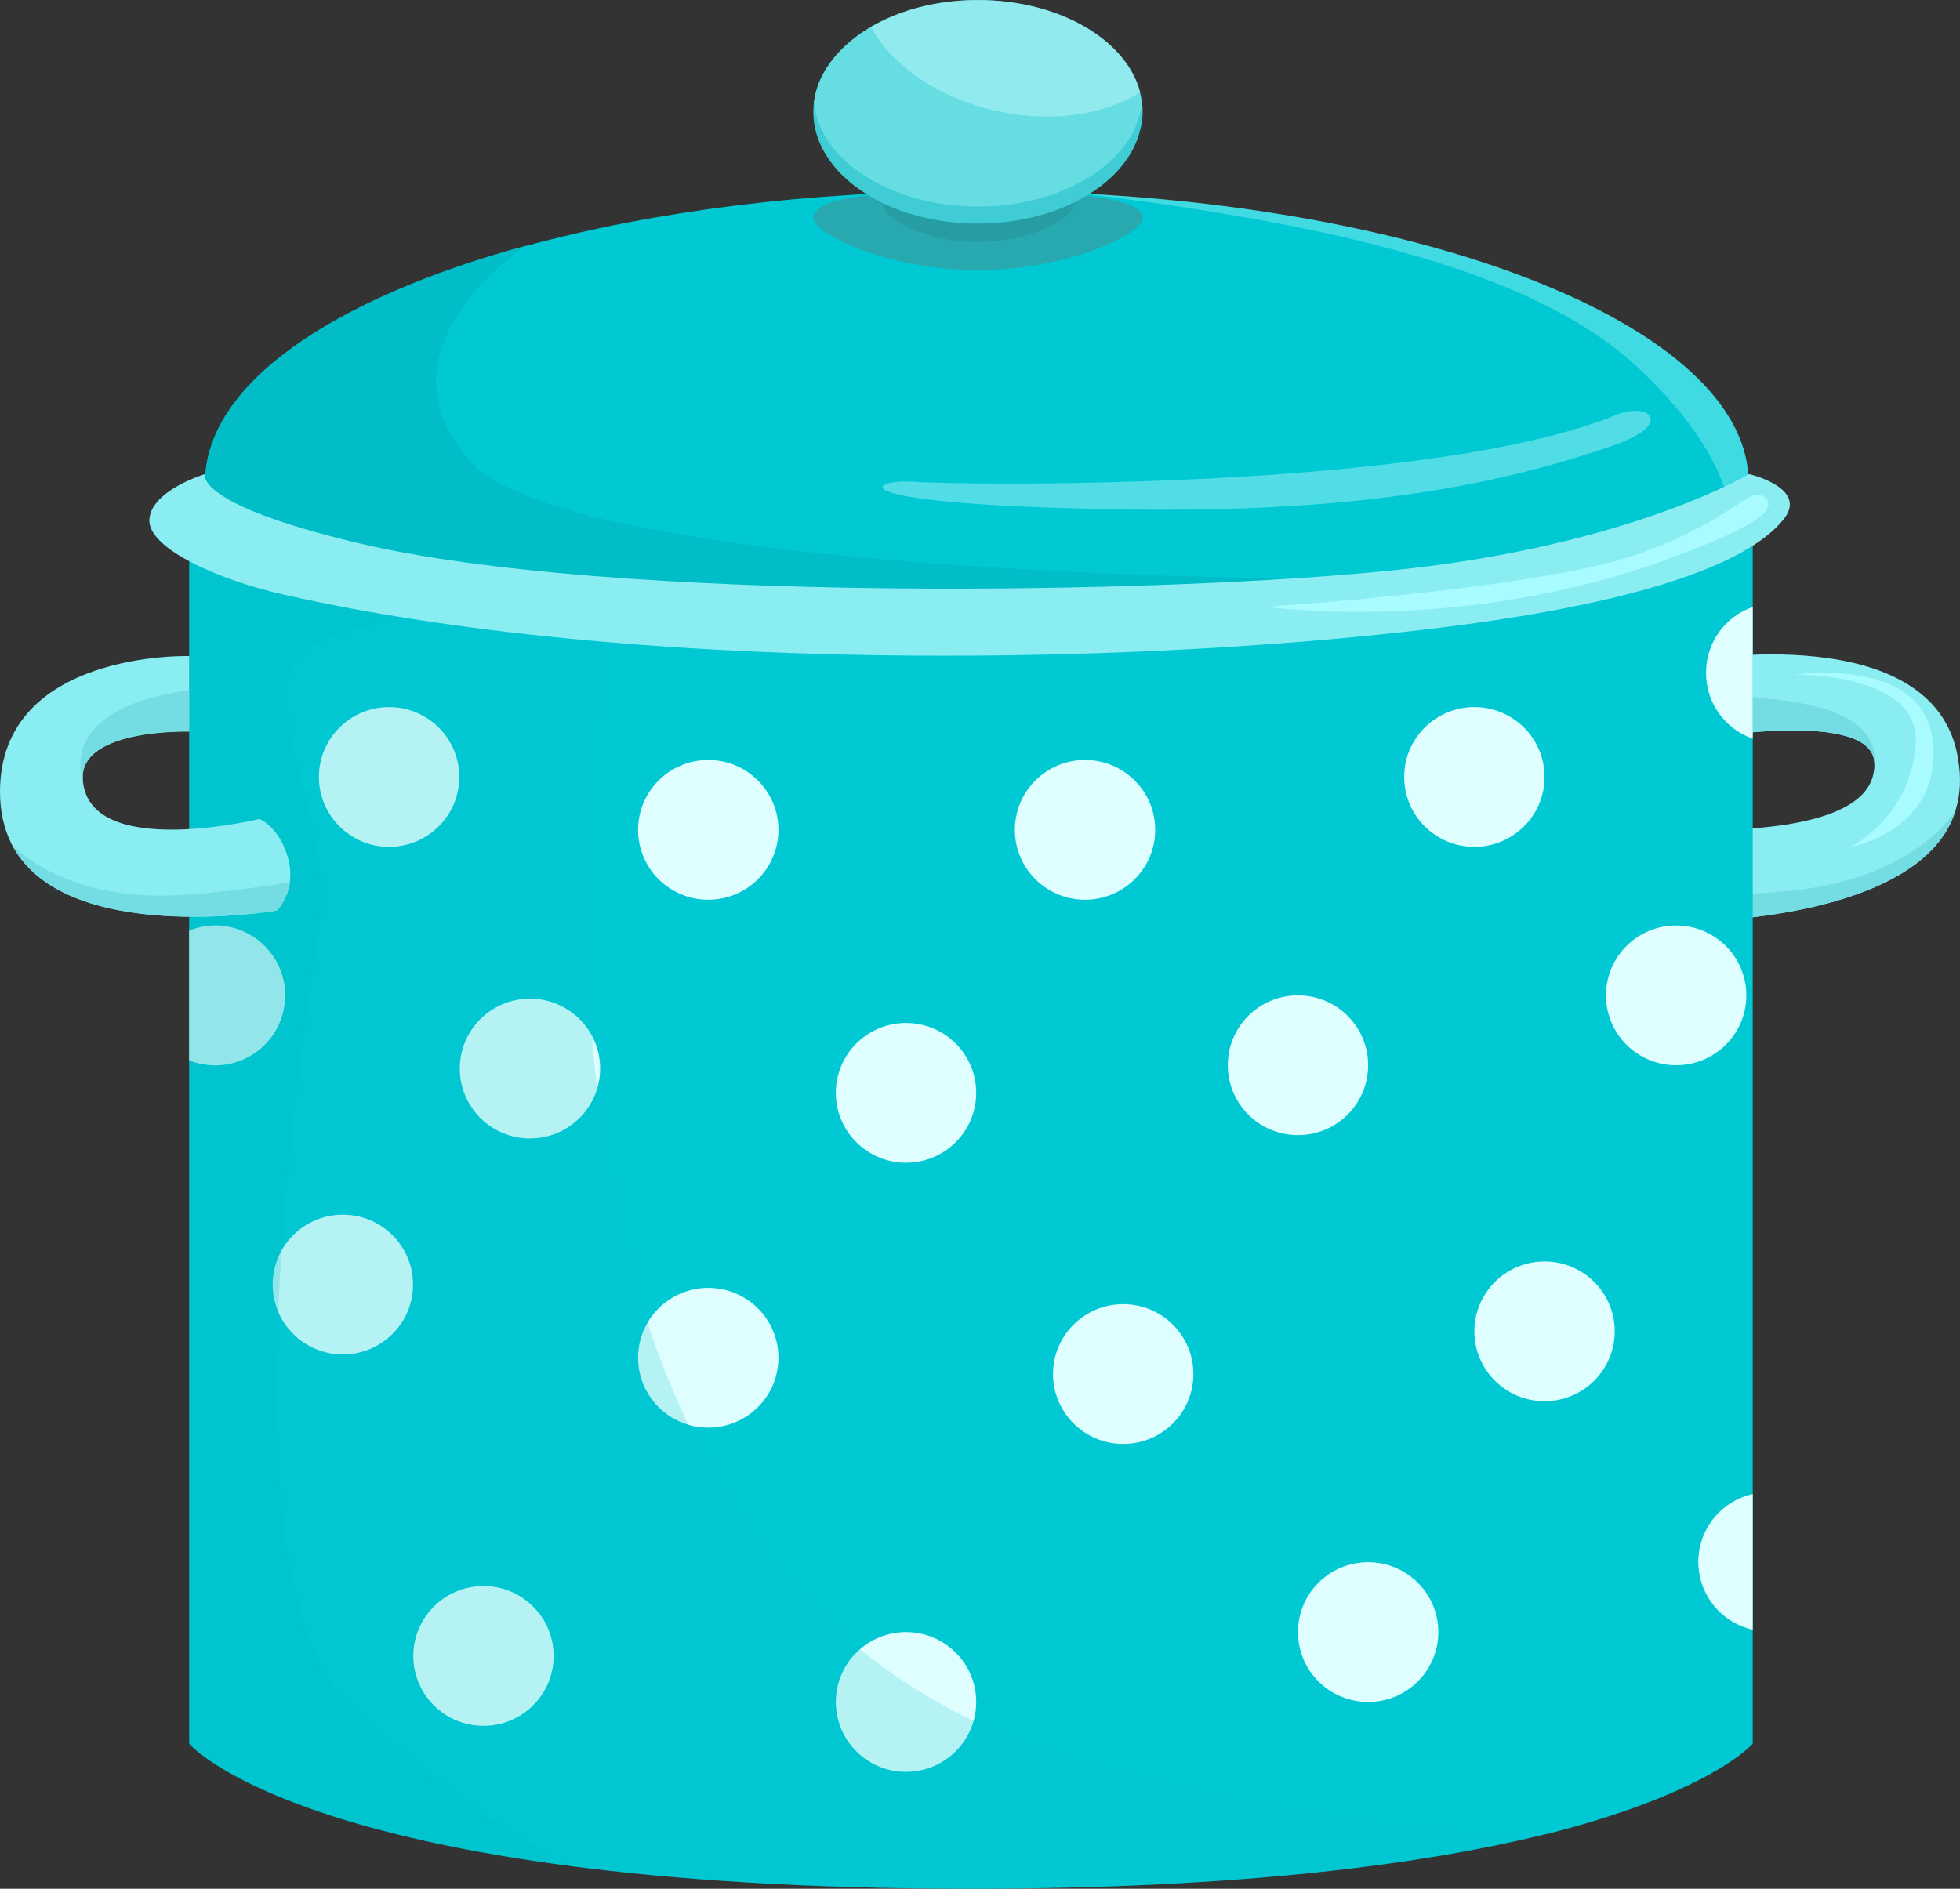 <svg width="83" height="80" viewBox="0 0 83 80" fill="none" xmlns="http://www.w3.org/2000/svg">
<rect x="0" y="0" width="83" height="80" fill="#333333" stroke="none"/>
<path d="M71.673 39.03C71.673 39.03 81.423 39 82.819 34.3C83.019 33.65 83.059 32.92 82.909 32.08C81.885 26.17 71.673 27.98 71.673 27.98V31.34C71.673 31.34 79.445 29.93 79.374 32.39C79.374 32.41 79.374 32.43 79.374 32.45C79.374 32.57 79.354 32.69 79.324 32.82C78.722 35.5 71.673 35.13 71.673 35.13V39.03Z" fill="#8AEDF2"/>
<path d="M71.673 29.56V31.34C71.673 31.34 79.445 29.93 79.374 32.39C79.716 29.29 73.29 29.48 71.673 29.56Z" fill="#74DDE3"/>
<path d="M71.673 37.95V39.03C71.673 39.03 81.423 39 82.819 34.3C82.819 34.3 81.172 37.28 75.589 37.75C73.661 37.91 72.567 37.96 71.673 37.95Z" fill="#74DDE3"/>
<path d="M75.991 28.58C75.991 28.58 81.403 28.46 81.122 31.58C80.84 34.7 78.35 35.88 78.35 35.88C78.35 35.88 82.216 35.19 81.855 31.46C81.493 27.73 75.991 28.58 75.991 28.58Z" fill="#A8FBFF"/>
<path d="M74.223 22V73.86C74.223 73.86 72.446 75.94 65.437 77.7H65.407C60.397 78.93 52.715 80 41.108 80C13.214 80 8.013 73.86 8.013 73.86V22C8.013 22 13.455 23.6 24.56 24.53C29.109 24.92 34.632 25.19 41.118 25.19C63.379 25.19 74.233 22 74.233 22H74.223Z" fill="#00C9D4"/>
<path d="M16.477 35.87C18.119 35.87 19.449 34.545 19.449 32.91C19.449 31.275 18.119 29.95 16.477 29.95C14.836 29.95 13.505 31.275 13.505 32.91C13.505 34.545 14.836 35.87 16.477 35.87Z" fill="#DEFEFF"/>
<path d="M29.993 38.11C31.634 38.11 32.965 36.785 32.965 35.15C32.965 33.516 31.634 32.19 29.993 32.19C28.351 32.19 27.02 33.516 27.02 35.15C27.02 36.785 28.351 38.11 29.993 38.11Z" fill="#DEFEFF"/>
<path d="M45.948 38.11C47.589 38.11 48.92 36.785 48.92 35.15C48.92 33.516 47.589 32.19 45.948 32.19C44.306 32.19 42.976 33.516 42.976 35.15C42.976 36.785 44.306 38.11 45.948 38.11Z" fill="#DEFEFF"/>
<path d="M62.435 35.87C64.077 35.87 65.407 34.545 65.407 32.91C65.407 31.275 64.077 29.95 62.435 29.95C60.794 29.95 59.463 31.275 59.463 32.91C59.463 34.545 60.794 35.87 62.435 35.87Z" fill="#DEFEFF"/>
<path d="M74.223 25.7V31.29C73.059 30.88 72.245 29.79 72.245 28.5C72.245 27.21 73.059 26.11 74.223 25.71V25.7Z" fill="#DEFEFF"/>
<path d="M12.069 42.351C11.969 43.991 10.553 45.221 8.916 45.121C8.595 45.091 8.294 45.031 8.013 44.921V39.421C8.404 39.251 8.846 39.181 9.298 39.201C10.935 39.311 12.18 40.721 12.069 42.351Z" fill="#DEFEFF"/>
<path d="M22.442 48.22C24.083 48.22 25.414 46.895 25.414 45.26C25.414 43.625 24.083 42.3 22.442 42.3C20.8 42.3 19.47 43.625 19.47 45.26C19.47 46.895 20.8 48.22 22.442 48.22Z" fill="#DEFEFF"/>
<path d="M38.367 49.25C40.008 49.25 41.339 47.925 41.339 46.29C41.339 44.655 40.008 43.33 38.367 43.33C36.725 43.33 35.395 44.655 35.395 46.29C35.395 47.925 36.725 49.25 38.367 49.25Z" fill="#DEFEFF"/>
<path d="M54.965 48.08C56.606 48.08 57.937 46.755 57.937 45.12C57.937 43.485 56.606 42.16 54.965 42.16C53.323 42.16 51.993 43.485 51.993 45.12C51.993 46.755 53.323 48.08 54.965 48.08Z" fill="#DEFEFF"/>
<path d="M70.98 45.12C72.621 45.12 73.952 43.795 73.952 42.16C73.952 40.525 72.621 39.2 70.98 39.2C69.339 39.2 68.008 40.525 68.008 42.16C68.008 43.795 69.339 45.12 70.98 45.12Z" fill="#DEFEFF"/>
<path d="M14.519 57.37C16.161 57.37 17.491 56.045 17.491 54.41C17.491 52.775 16.161 51.45 14.519 51.45C12.878 51.45 11.547 52.775 11.547 54.41C11.547 56.045 12.878 57.37 14.519 57.37Z" fill="#DEFEFF"/>
<path d="M29.993 60.47C31.634 60.47 32.965 59.145 32.965 57.51C32.965 55.875 31.634 54.55 29.993 54.55C28.351 54.55 27.02 55.875 27.02 57.51C27.02 59.145 28.351 60.47 29.993 60.47Z" fill="#DEFEFF"/>
<path d="M47.564 61.16C49.206 61.16 50.537 59.835 50.537 58.2C50.537 56.566 49.206 55.24 47.564 55.24C45.923 55.24 44.592 56.566 44.592 58.2C44.592 59.835 45.923 61.16 47.564 61.16Z" fill="#DEFEFF"/>
<path d="M65.407 59.351C67.049 59.351 68.379 58.025 68.379 56.391C68.379 54.756 67.049 53.431 65.407 53.431C63.766 53.431 62.435 54.756 62.435 56.391C62.435 58.025 63.766 59.351 65.407 59.351Z" fill="#DEFEFF"/>
<path d="M57.937 72.09C59.578 72.09 60.909 70.765 60.909 69.13C60.909 67.495 59.578 66.17 57.937 66.17C56.295 66.17 54.965 67.495 54.965 69.13C54.965 70.765 56.295 72.09 57.937 72.09Z" fill="#DEFEFF"/>
<path d="M74.223 63.28V69.03C72.818 68.71 71.834 67.43 71.924 65.97C72.014 64.62 72.968 63.57 74.223 63.28Z" fill="#DEFEFF"/>
<path d="M38.367 75.05C40.008 75.05 41.339 73.725 41.339 72.09C41.339 70.455 40.008 69.13 38.367 69.13C36.725 69.13 35.395 70.455 35.395 72.09C35.395 73.725 36.725 75.05 38.367 75.05Z" fill="#DEFEFF"/>
<path d="M20.474 73.101C22.115 73.101 23.446 71.775 23.446 70.141C23.446 68.506 22.115 67.181 20.474 67.181C18.832 67.181 17.502 68.506 17.502 70.141C17.502 71.775 18.832 73.101 20.474 73.101Z" fill="#DEFEFF"/>
<g style="mix-blend-mode:multiply" opacity="0.19">
<path d="M65.407 77.7C60.397 78.93 52.715 80 41.108 80C33.999 80 28.366 79.61 23.928 79.01C10.905 77.27 8.013 73.87 8.013 73.87V22C8.013 22 11.617 23.07 18.957 23.96C20.624 24.16 22.492 24.37 24.56 24.53C25.143 25.24 25.534 25.97 25.635 26.69C25.635 26.69 18.686 66.79 45.395 74.48C53.74 76.88 60.306 77.71 65.417 77.71L65.407 77.7Z" fill="#00BDC7"/>
</g>
<g style="mix-blend-mode:multiply" opacity="0.19">
<path d="M23.928 79.01C10.905 77.27 8.013 73.87 8.013 73.87V22C8.013 22 11.617 23.07 18.957 23.96L20.855 25.83C20.855 25.83 13.053 26.05 12.28 28.42C11.517 30.8 13.997 35.84 13.565 38.82C13.134 41.82 9.017 66.36 14.66 72.09C17.321 74.81 20.895 77.23 23.918 79.01H23.928Z" fill="#00B3BD"/>
</g>
<path d="M74.053 20.44C74.053 20.54 74.053 20.63 74.023 20.73C73.611 24.64 64.755 25.85 52.836 26.22C48.91 26.33 44.653 26.36 40.245 26.36C29.119 26.36 19.711 26.19 14.138 24.78C14.138 24.78 14.128 24.78 14.128 24.77C11.015 23.98 9.087 22.8 8.746 21.05C8.706 20.86 8.686 20.66 8.686 20.44C8.686 16.31 14.057 12.65 22.291 10.41H22.301C27.673 8.95 34.25 8.09 41.369 8.09C42.825 8.09 44.251 8.13 45.657 8.19C45.657 8.19 45.697 8.19 45.787 8.2C61.752 9.01 74.053 14.2 74.053 20.45V20.44Z" fill="#00C9D4"/>
<path opacity="0.46" d="M74.053 20.44C74.053 20.54 74.053 20.63 74.022 20.73L73.219 21.59C73.219 21.53 73.139 19.13 69.414 15.62C65.116 11.55 56.702 9.52 45.777 8.19C61.742 9 74.043 14.19 74.043 20.44H74.053Z" fill="#8AEDF2"/>
<path d="M54.764 24.5L52.836 26.21C48.91 26.32 44.653 26.35 40.245 26.35C29.119 26.35 19.711 26.18 14.138 24.77C14.138 24.77 14.128 24.77 14.128 24.76C11.798 23.34 10.031 22.08 8.746 21.04C8.706 20.85 8.686 20.65 8.686 20.43C8.686 16.3 14.057 12.64 22.291 10.4C21.93 10.64 15.714 14.88 19.922 19.55C24.259 24.34 54.764 24.5 54.764 24.5Z" fill="#00BDC7"/>
<path d="M8.686 20.08C8.686 20.08 6.406 20.76 6.326 22C6.246 23.24 9.308 24.58 12.029 25.19C26.689 28.5 47.334 28.22 60.558 26.64C69.153 25.61 73.952 23.96 75.529 22C76.603 20.66 74.063 20.08 74.063 20.08C74.063 20.08 69.092 23.08 59.242 24.13C49.392 25.18 25.866 25.56 15.112 22.99C8.153 21.33 8.675 20.07 8.675 20.07L8.686 20.08Z" fill="#8AEDF2"/>
<path d="M53.629 25.7C53.629 25.7 61.973 26.92 70.85 23.6C73.651 22.55 75.408 21.69 74.756 21.08C74.103 20.47 73.49 22.04 69.263 23.5C65.036 24.96 53.629 25.7 53.629 25.7Z" fill="#A8FBFF"/>
<path d="M12.28 37.36C12.18 38.13 11.718 38.57 11.718 38.57C11.718 38.57 2.651 40.11 0.472 35.71C0.171 35.1 0 34.39 0 33.54C0 27.54 8.013 27.79 8.013 27.79V30.99C8.013 30.99 3.052 30.84 3.534 33.25C3.534 33.28 3.534 33.29 3.544 33.31C3.575 33.42 3.605 33.54 3.655 33.67C4.709 36.21 10.985 34.69 10.985 34.69C10.985 34.69 11.838 35.01 12.21 36.39C12.31 36.76 12.31 37.09 12.27 37.37L12.28 37.36Z" fill="#8AEDF2"/>
<path d="M8.013 29.239V30.979C8.013 30.979 3.052 30.829 3.534 33.239C2.671 30.239 6.406 29.439 8.013 29.239Z" fill="#74DDE3"/>
<path d="M12.28 37.36C12.18 38.13 11.718 38.57 11.718 38.57C11.718 38.57 2.651 40.11 0.472 35.71C0.472 35.71 2.601 38.36 8.183 37.88C10.111 37.71 11.397 37.52 12.28 37.36Z" fill="#74DDE3"/>
<path opacity="0.58" d="M38.758 20.41C40.606 20.55 60.547 20.82 68.45 17.57C69.846 17 70.92 17.96 68.339 18.86C61.501 21.25 54.252 21.81 45.004 21.52C35.304 21.22 36.921 20.26 38.758 20.41Z" fill="#8AEDF2"/>
<path d="M48.398 9.24C48.398 9.88 45.275 11.44 41.419 11.44C37.564 11.44 34.441 9.89 34.441 9.24C34.441 8.29 37.564 8.08 41.419 8.08C45.275 8.08 48.398 8.37 48.398 9.24Z" fill="#28A9B0"/>
<path d="M45.456 8.62C45.456 9.26 43.648 10.25 41.419 10.25C39.19 10.25 37.383 9.26 37.383 8.62C37.383 7.67 39.19 7.46 41.419 7.46C43.648 7.46 45.456 7.75 45.456 8.62Z" fill="#259DA3"/>
<path d="M48.388 4.74C48.388 4.99 48.358 5.25 48.287 5.49C47.765 7.74 44.883 9.47 41.409 9.47C37.553 9.47 34.441 7.35 34.441 4.74C34.441 4.6 34.451 4.46 34.471 4.32C34.471 4.32 34.461 4.31 34.471 4.29C34.611 3.27 35.234 2.35 36.178 1.61C37.453 0.62 39.311 0 41.409 0C45.094 0 48.107 1.93 48.358 4.4C48.388 4.51 48.388 4.63 48.388 4.74Z" fill="#40CCD4"/>
<path opacity="0.51" d="M48.368 4.4C48.358 4.53 48.328 4.64 48.287 4.77C47.765 7.02 44.883 8.75 41.409 8.75C37.714 8.75 34.692 6.79 34.471 4.33C34.471 4.33 34.461 4.32 34.471 4.3C34.611 3.28 35.234 2.36 36.178 1.62C36.399 1.45 36.62 1.29 36.881 1.15C38.096 0.44 39.672 0.01 41.409 0.01C44.853 0.01 47.715 1.7 48.287 3.92C48.318 4.09 48.348 4.24 48.368 4.4Z" fill="#8AEDF2"/>
<path opacity="0.4" d="M48.287 3.91C46.791 4.86 44.572 5.22 42.253 4.71C39.742 4.18 37.754 2.77 36.881 1.14C38.096 0.43 39.672 0 41.409 0C44.853 0 47.715 1.69 48.287 3.91Z" fill="#CFFDFF"/>
</svg>
